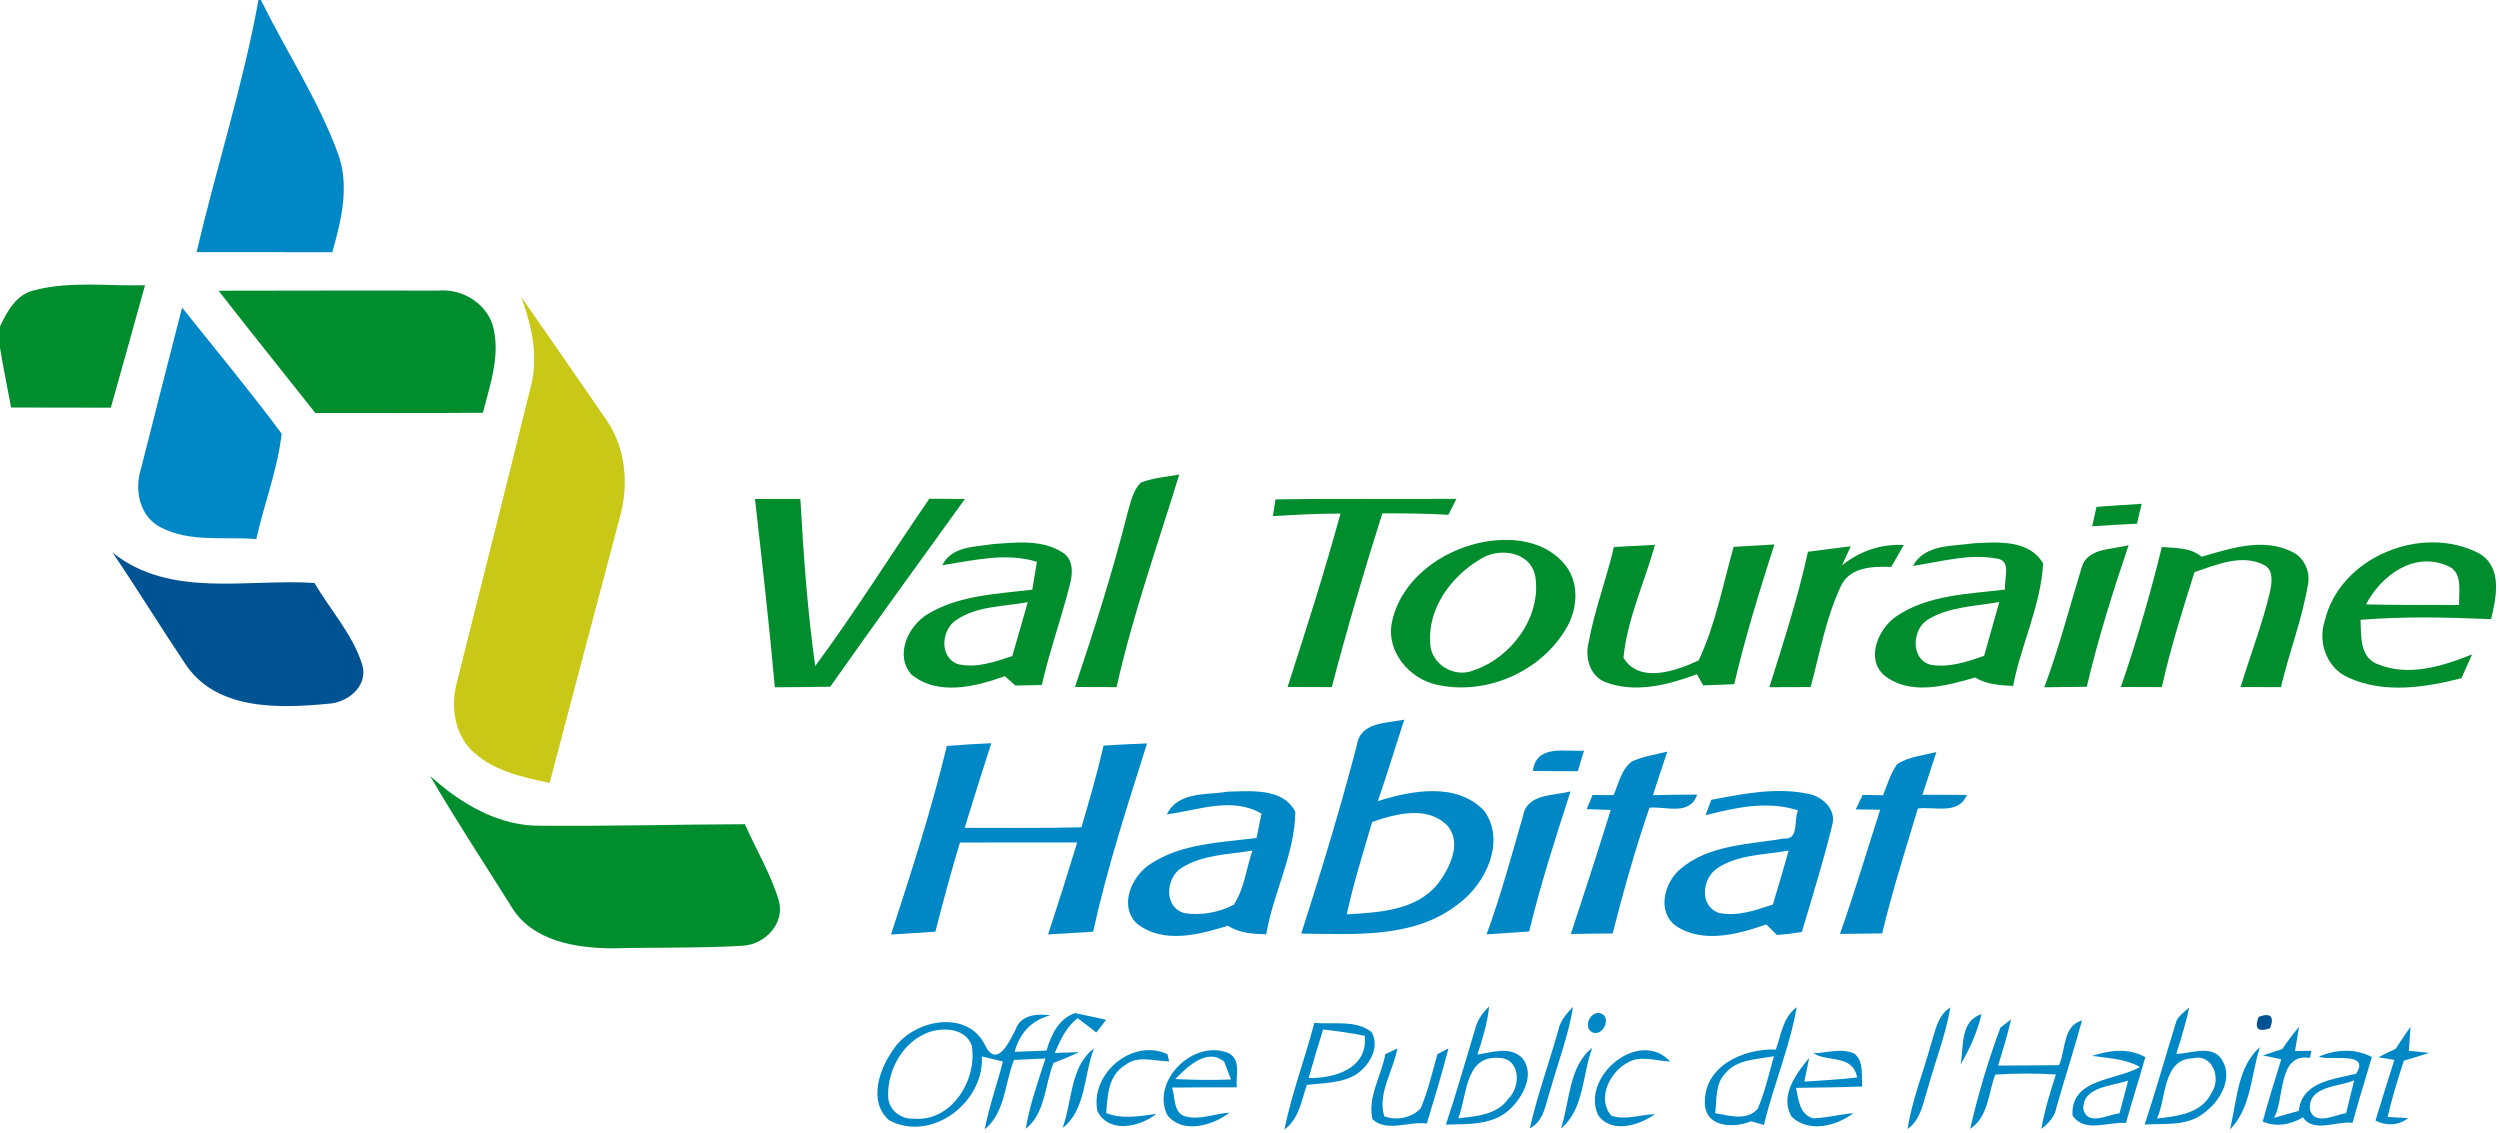<?xml version="1.0" encoding="UTF-8" ?>
<!DOCTYPE svg PUBLIC "-//W3C//DTD SVG 1.1//EN" "http://www.w3.org/Graphics/SVG/1.1/DTD/svg11.dtd">
<svg width="342pt" height="155pt" viewBox="0 0 342 155" version="1.1" xmlns="http://www.w3.org/2000/svg">
<g id="#0088c6ff">
<path fill="#0088c6" opacity="1.00" d=" M 35.36 0.00 L 35.69 0.00 C 39.11 6.94 43.42 13.48 46.14 20.75 C 47.90 25.24 46.72 30.05 45.46 34.50 C 39.27 34.50 33.08 34.50 26.89 34.49 C 29.59 22.97 33.25 11.64 35.36 0.00 Z" />
<path fill="#0088c6" opacity="1.00" d=" M 24.91 42.08 C 29.49 47.80 34.16 53.45 38.53 59.32 C 37.98 64.21 36.13 68.93 35.06 73.75 C 30.71 73.37 25.96 74.25 21.96 72.13 C 19.11 70.67 18.36 67.05 19.27 64.19 C 21.12 56.81 23.04 49.45 24.91 42.08 Z" />
<path fill="#0088c6" opacity="1.00" d=" M 185.63 101.89 C 186.09 98.75 189.73 98.94 192.10 98.45 C 190.90 102.16 189.76 105.90 188.49 109.59 C 193.16 108.13 199.27 106.96 203.05 110.93 C 206.01 115.07 203.27 120.85 199.59 123.59 C 193.52 128.45 185.30 127.77 178.01 127.72 C 180.75 119.17 183.37 110.58 185.63 101.89 M 187.71 112.44 C 186.49 116.64 185.16 120.80 184.24 125.08 C 188.65 124.83 193.83 124.58 196.80 120.78 C 198.36 118.64 200.01 115.32 198.02 112.96 C 195.26 110.15 190.98 111.33 187.71 112.44 Z" />
<path fill="#0088c6" opacity="1.00" d=" M 129.53 102.05 C 131.56 101.89 133.58 101.76 135.61 101.67 C 134.36 105.52 133.16 109.38 131.97 113.25 C 137.30 113.23 142.62 113.32 147.94 113.17 C 149.03 109.47 150.11 105.76 150.97 102.00 C 152.95 101.87 154.93 101.77 156.92 101.70 C 154.23 110.21 151.45 118.73 149.54 127.46 C 147.49 127.59 145.43 127.72 143.38 127.83 C 144.75 123.65 146.08 119.46 147.36 115.25 C 142.01 115.25 136.67 115.24 131.32 115.26 C 130.10 119.30 129.00 123.37 127.96 127.46 C 125.94 127.58 123.92 127.72 121.89 127.84 C 124.67 119.32 127.42 110.77 129.53 102.05 Z" />
<path fill="#0088c6" opacity="1.00" d=" M 209.69 105.46 C 210.20 101.78 214.02 102.87 216.69 102.69 C 216.41 103.63 216.12 104.56 215.84 105.50 C 213.79 105.50 211.73 105.49 209.69 105.46 Z" />
<path fill="#0088c6" opacity="1.00" d=" M 223.26 104.16 C 224.79 103.46 226.47 103.23 228.09 102.82 C 227.42 104.80 226.76 106.78 226.12 108.78 C 228.14 108.74 230.15 108.70 232.17 108.70 C 231.15 111.65 227.96 110.29 225.65 110.49 C 223.71 116.15 222.08 121.91 220.61 127.70 C 218.70 127.71 216.80 127.73 214.89 127.77 C 216.76 122.13 218.59 116.47 220.35 110.80 C 219.53 110.77 217.88 110.72 217.06 110.69 C 217.26 110.21 217.66 109.24 217.86 108.75 C 218.58 108.76 220.02 108.77 220.73 108.77 C 221.46 107.20 221.77 105.24 223.26 104.16 Z" />
<path fill="#0088c6" opacity="1.00" d=" M 259.50 104.57 C 261.08 103.48 263.08 103.37 264.90 102.87 C 264.26 104.83 263.62 106.78 262.99 108.73 C 265.02 108.73 267.04 108.72 269.08 108.75 C 267.88 111.53 264.70 110.29 262.36 110.61 C 260.66 116.28 258.85 121.92 257.48 127.69 C 255.55 127.71 253.63 127.73 251.71 127.76 C 253.69 122.15 255.38 116.43 257.21 110.77 C 256.38 110.76 254.71 110.73 253.87 110.72 C 254.11 110.23 254.57 109.24 254.81 108.74 C 255.51 108.75 256.90 108.78 257.60 108.79 C 258.17 107.36 258.62 105.86 259.50 104.57 Z" />
<path fill="#0088c6" opacity="1.00" d=" M 159.63 111.40 C 161.15 108.24 165.07 108.79 167.95 108.30 C 171.06 108.22 175.56 107.75 177.20 111.07 C 177.14 116.84 174.17 122.15 173.22 127.81 C 171.41 127.76 169.56 127.68 167.99 126.64 C 164.03 127.86 159.19 129.17 155.58 126.39 C 152.98 123.99 154.79 119.88 157.32 118.23 C 161.60 115.37 166.97 115.27 171.90 114.63 C 172.07 113.80 172.40 112.14 172.57 111.31 C 168.56 108.94 163.86 110.86 159.63 111.40 M 161.66 118.71 C 159.44 120.08 159.17 124.14 162.04 124.92 C 164.33 125.26 166.73 124.84 168.78 123.77 C 170.23 121.57 170.49 118.81 171.33 116.36 C 168.08 116.90 164.53 116.90 161.66 118.71 Z" />
<path fill="#0088c6" opacity="1.00" d=" M 234.11 109.41 C 238.51 108.59 243.07 107.64 247.52 108.63 C 249.36 109.02 251.24 110.79 250.66 112.83 C 249.46 117.76 247.94 122.63 246.49 127.50 C 245.36 127.68 244.22 127.82 243.09 127.91 C 242.72 127.54 241.99 126.82 241.63 126.46 C 237.77 127.81 233.03 129.10 229.33 126.71 C 226.59 124.79 227.66 120.70 229.91 118.85 C 233.82 115.54 239.25 115.53 244.05 114.71 C 246.17 114.89 245.36 112.09 245.97 110.86 C 241.79 109.51 237.44 110.47 233.32 111.52 C 233.58 110.81 233.85 110.11 234.11 109.41 M 234.86 118.82 C 232.86 120.22 232.46 123.84 235.04 124.86 C 237.60 125.44 240.13 124.53 242.53 123.74 C 243.27 121.28 244.00 118.82 244.69 116.35 C 241.39 116.98 237.73 116.85 234.86 118.82 Z" />
<path fill="#0088c6" opacity="1.00" d=" M 208.38 111.50 C 208.97 108.54 212.60 108.87 214.85 108.26 C 212.80 114.60 210.75 120.95 209.19 127.43 C 207.25 127.55 205.31 127.69 203.37 127.82 C 205.32 122.47 206.81 116.97 208.38 111.50 Z" />
<path fill="#0088c6" opacity="1.00" d=" M 138.94 140.82 C 139.65 138.79 141.89 138.66 143.69 138.89 C 141.10 139.56 139.49 141.34 138.80 143.89 C 139.89 143.85 142.07 143.76 143.16 143.72 C 143.82 141.56 144.77 139.40 147.06 138.59 C 148.48 138.91 149.91 139.17 151.32 139.51 C 150.99 139.95 150.31 140.82 149.97 141.25 C 149.13 140.57 148.28 139.92 147.41 139.28 C 145.86 140.50 145.05 142.28 144.29 144.04 C 145.12 144.01 146.79 143.96 147.63 143.94 C 146.47 144.47 145.30 144.96 144.11 145.42 C 142.93 148.43 143.02 152.27 140.32 154.43 C 140.87 151.13 142.00 147.98 143.02 144.80 C 141.58 144.87 140.15 144.93 138.71 145.00 C 137.45 148.17 137.53 152.18 134.71 154.50 C 135.31 151.34 136.41 148.32 137.20 145.21 C 136.48 145.04 135.04 144.69 134.32 144.52 C 134.66 150.82 127.42 156.34 121.62 153.25 C 118.67 150.62 120.35 146.07 122.35 143.37 C 125.14 139.39 132.56 138.02 134.86 143.19 C 136.47 146.11 138.14 142.39 138.94 140.82 M 127.14 141.18 C 123.62 142.38 121.40 146.28 121.50 149.90 C 121.47 151.74 123.17 153.14 124.95 153.03 C 130.15 153.54 133.72 147.74 132.94 143.06 C 132.14 140.69 129.17 140.51 127.14 141.18 Z" />
<path fill="#0088c6" opacity="1.00" d=" M 201.79 140.82 C 202.07 139.58 202.82 138.55 203.71 137.68 C 203.50 139.94 202.80 142.11 202.12 144.26 C 204.10 143.97 206.57 143.07 208.23 144.73 C 210.04 146.91 208.36 150.00 206.63 151.67 C 204.28 153.97 200.82 153.77 197.80 153.84 C 199.24 149.54 200.46 145.16 201.79 140.82 M 199.48 152.99 C 201.92 152.69 204.77 152.55 206.33 150.32 C 208.11 148.63 208.02 144.70 204.94 144.71 C 200.34 144.45 200.72 149.98 199.48 152.99 Z" />
<path fill="#0088c6" opacity="1.00" d=" M 213.19 140.90 C 213.44 139.61 214.32 138.64 215.20 137.73 C 214.57 141.61 213.15 145.29 212.10 149.05 C 211.43 150.93 211.30 153.34 209.28 154.35 C 210.32 149.80 211.92 145.39 213.19 140.90 Z" />
<path fill="#0088c6" opacity="1.00" d=" M 242.94 143.58 C 243.67 141.56 243.90 139.13 245.79 137.79 C 244.83 143.29 242.60 148.46 241.31 153.89 C 240.71 153.72 240.12 153.55 239.53 153.39 C 237.24 154.35 233.37 154.26 233.23 151.04 C 232.99 145.88 238.50 143.39 242.94 143.58 M 235.97 146.89 C 234.61 148.34 234.87 150.47 234.64 152.29 C 236.54 152.60 238.97 153.41 240.46 151.67 C 241.45 149.36 242.00 146.90 242.67 144.49 C 240.37 144.94 237.58 144.87 235.97 146.89 Z" />
<path fill="#0088c6" opacity="1.00" d=" M 264.14 142.93 C 264.74 141.08 265.02 138.93 266.81 137.81 C 266.16 141.62 264.72 145.23 263.70 148.96 C 263.07 150.91 262.77 153.16 260.96 154.45 C 261.57 150.49 263.08 146.76 264.14 142.93 Z" />
<path fill="#0088c6" opacity="1.00" d=" M 297.62 140.03 C 297.86 139.03 298.79 138.48 299.48 137.81 C 299.04 139.97 298.36 142.07 297.72 144.17 C 299.70 144.16 302.65 142.79 304.00 145.04 C 305.54 147.60 303.63 150.74 301.46 152.29 C 299.17 154.10 296.10 153.66 293.39 153.84 C 294.90 149.27 296.21 144.63 297.62 140.03 M 295.08 153.01 C 297.84 152.71 301.22 152.33 302.55 149.47 C 303.90 147.52 302.69 144.08 299.95 144.78 C 295.84 144.89 296.36 150.28 295.08 153.01 Z" />
<path fill="#0088c6" opacity="1.00" d=" M 218.03 141.30 C 216.46 140.82 217.42 138.29 218.89 138.60 C 220.46 139.04 219.46 141.58 218.03 141.30 Z" />
<path fill="#0088c6" opacity="1.00" d=" M 268.21 145.62 C 268.67 143.19 268.09 139.69 271.07 138.74 C 270.50 141.17 269.48 143.47 268.21 145.62 Z" />
<path fill="#0088c6" opacity="1.00" d=" M 175.71 154.52 C 176.71 149.56 178.53 144.82 179.80 139.93 C 182.38 140.17 185.41 139.48 187.62 141.17 C 188.79 143.18 187.43 145.58 185.76 146.82 C 183.73 148.22 181.12 148.13 178.77 148.42 C 178.05 150.58 177.69 153.07 175.71 154.52 M 181.00 140.83 C 180.32 143.04 179.65 145.25 179.02 147.47 C 182.60 147.55 187.17 146.15 186.69 141.69 C 184.80 141.32 182.90 141.04 181.00 140.83 Z" />
<path fill="#0088c6" opacity="1.00" d=" M 273.66 140.57 C 274.02 140.29 274.75 139.73 275.12 139.45 C 274.62 141.59 273.99 143.68 273.34 145.77 C 276.12 145.76 278.90 145.75 281.68 145.71 C 282.60 143.68 282.17 140.32 284.82 139.60 C 283.74 143.59 282.44 147.52 281.32 151.51 C 281.09 152.77 280.24 153.69 279.25 154.44 C 279.69 151.90 280.46 149.43 281.25 146.99 C 278.48 146.81 275.71 146.83 272.95 147.00 C 271.99 149.54 272.02 152.80 269.52 154.42 C 270.60 149.73 271.98 145.07 273.66 140.57 Z" />
<path fill="#0088c6" opacity="1.00" d=" M 312.21 143.51 C 312.93 142.46 313.69 141.44 314.51 140.46 C 314.37 141.29 314.10 142.95 313.96 143.78 C 314.52 143.77 315.64 143.76 316.20 143.75 L 316.00 144.72 C 311.55 144.00 312.56 150.41 311.08 152.92 C 312.22 152.61 313.35 152.29 314.48 151.96 C 314.89 147.96 319.26 147.65 322.31 146.89 C 324.33 143.74 318.73 145.18 317.21 144.55 C 319.53 143.55 322.19 143.39 324.47 144.60 C 323.60 147.60 322.64 150.58 321.83 153.61 C 319.62 153.31 316.52 155.04 315.04 152.85 C 313.34 153.87 311.40 154.22 309.54 153.43 C 310.31 150.56 311.21 147.74 312.08 144.91 C 311.45 144.78 310.20 144.51 309.57 144.38 C 310.44 144.08 311.32 143.79 312.21 143.51 M 316.01 151.86 C 316.71 154.03 319.41 152.48 320.95 152.29 C 321.22 151.17 321.78 148.92 322.05 147.79 C 319.97 148.69 315.62 148.54 316.01 151.86 Z" />
<path fill="#0088c6" opacity="1.00" d=" M 327.74 143.46 C 328.39 142.44 329.06 141.44 329.76 140.46 C 329.70 141.28 329.59 142.93 329.53 143.75 C 330.22 143.82 331.61 143.96 332.30 144.03 C 331.16 144.42 330.00 144.76 328.85 145.10 C 328.01 147.64 327.23 150.20 326.62 152.80 C 327.32 152.84 328.74 152.92 329.44 152.96 C 328.09 154.00 326.46 154.04 324.96 153.30 C 325.80 150.52 326.68 147.76 327.55 144.99 L 325.35 144.63 C 326.14 144.23 326.94 143.84 327.74 143.46 Z" />
<path fill="#0088c6" opacity="1.00" d=" M 150.15 152.06 C 149.02 146.98 154.87 141.95 159.70 144.21 L 159.94 145.19 C 157.91 145.19 155.63 144.30 153.89 145.73 C 151.60 147.11 151.51 149.91 151.33 152.27 C 153.56 153.14 155.90 152.70 158.18 152.38 C 155.95 154.18 151.74 155.10 150.15 152.06 Z" />
<path fill="#0088c6" opacity="1.00" d=" M 159.67 152.52 C 157.45 147.86 163.24 142.14 168.01 144.04 C 169.85 144.91 169.02 147.15 169.19 148.75 C 166.24 148.75 163.29 148.74 160.34 148.78 C 160.80 150.09 160.47 152.34 162.23 152.74 C 164.20 153.24 166.22 152.32 168.21 152.21 C 165.88 153.99 161.74 155.20 159.67 152.52 M 160.78 147.61 C 163.32 147.75 165.86 147.77 168.40 147.67 C 168.17 147.06 167.70 145.85 167.47 145.24 C 165.14 143.26 162.39 145.98 160.78 147.61 Z" />
<path fill="#0088c6" opacity="1.00" d=" M 189.51 144.21 C 189.93 144.01 190.75 143.62 191.16 143.43 C 190.61 146.49 188.42 149.58 189.36 152.70 C 191.02 153.35 193.13 152.92 194.35 151.63 C 195.36 149.23 195.94 146.69 196.64 144.20 C 197.01 144.00 197.77 143.60 198.15 143.41 C 197.27 146.87 196.22 150.28 195.19 153.70 C 192.79 153.36 189.67 154.93 187.76 153.11 C 187.03 150.11 189.00 147.15 189.51 144.21 Z" />
<path fill="#0088c6" opacity="1.00" d=" M 218.60 152.51 C 216.25 147.25 224.26 140.61 228.48 145.22 C 226.50 145.15 224.33 144.26 222.52 145.45 C 220.19 146.73 218.44 150.33 220.42 152.61 C 222.35 153.31 224.42 152.45 226.40 152.42 C 224.22 153.97 220.41 155.15 218.60 152.51 Z" />
<path fill="#0088c6" opacity="1.00" d=" M 248.06 144.09 C 249.89 144.05 251.95 143.30 253.72 144.16 C 255.02 145.30 254.60 147.11 254.76 148.63 C 251.74 148.77 248.71 148.75 245.69 148.82 C 246.04 150.40 246.15 152.45 248.04 152.99 C 249.90 152.91 251.72 152.47 253.57 152.26 C 251.22 154.05 247.49 155.01 245.12 152.79 C 243.38 149.96 245.75 146.83 247.50 144.71 C 247.33 145.53 247.00 147.15 246.83 147.97 C 249.24 147.78 251.66 147.70 254.06 147.39 C 253.41 144.20 250.16 145.35 248.06 144.09 Z" />
<path fill="#0088c6" opacity="1.00" d=" M 286.20 144.45 C 288.57 143.66 291.21 143.33 293.48 144.62 C 292.63 147.63 291.67 150.61 290.83 153.63 C 288.42 153.40 285.13 155.06 283.52 152.58 C 283.25 147.45 289.59 147.84 292.74 145.96 C 290.72 144.83 288.42 144.77 286.20 144.45 M 285.01 151.81 C 285.67 154.07 288.39 152.46 289.95 152.30 C 290.24 151.18 290.84 148.93 291.14 147.81 C 289.00 148.61 284.79 148.59 285.01 151.81 Z" />
<path fill="#0088c6" opacity="1.00" d=" M 145.36 154.30 C 146.68 150.72 146.40 145.83 149.66 143.43 C 148.26 146.98 148.59 151.85 145.36 154.30 Z" />
<path fill="#0088c6" opacity="1.00" d=" M 213.53 154.38 C 214.78 150.72 214.57 145.86 217.82 143.35 C 216.45 146.97 216.73 151.78 213.53 154.38 Z" />
<path fill="#0088c6" opacity="1.00" d=" M 305.05 154.52 C 306.02 150.72 306.03 145.97 309.16 143.24 C 307.93 146.99 307.98 151.61 305.05 154.52 Z" />
</g>
<g id="#008d2eff">
<path fill="#008d2e" opacity="1.00" d=" M 4.71 39.70 C 9.64 38.42 14.81 39.16 19.84 39.02 C 18.28 44.60 16.75 50.19 15.16 55.77 C 10.61 55.75 6.07 55.75 1.52 55.75 C 1.01 53.01 0.44 50.29 0.00 47.55 L 0.00 44.67 C 0.97 42.57 2.25 40.25 4.71 39.70 Z" />
<path fill="#008d2e" opacity="1.00" d=" M 29.90 39.77 C 39.93 39.75 49.95 39.74 59.98 39.75 C 63.16 39.48 66.40 41.38 67.40 44.47 C 68.53 48.50 67.05 52.59 66.06 56.47 C 58.42 56.53 50.78 56.49 43.14 56.50 C 38.73 50.92 34.27 45.38 29.90 39.77 Z" />
<path fill="#008d2e" opacity="1.00" d=" M 156.12 65.99 C 157.79 65.37 159.58 65.23 161.32 64.92 C 158.36 74.58 154.95 84.12 152.75 94.00 C 150.85 93.99 148.95 93.99 147.06 93.98 C 149.69 86.12 152.23 78.23 154.24 70.19 C 154.70 68.74 154.94 67.06 156.12 65.99 Z" />
<path fill="#008d2e" opacity="1.00" d=" M 103.28 68.26 C 105.35 68.25 107.42 68.25 109.49 68.25 C 109.91 75.89 110.46 83.53 111.52 91.12 C 117.02 83.69 121.89 75.83 127.13 68.23 C 128.75 68.24 130.38 68.25 132.00 68.26 C 125.84 76.81 119.64 85.32 113.58 93.94 C 111.05 93.99 108.53 94.00 106.00 94.02 C 105.22 85.42 104.26 76.84 103.28 68.26 Z" />
<path fill="#008d2e" opacity="1.00" d=" M 174.49 68.32 C 182.74 68.18 190.99 68.30 199.24 68.24 C 198.97 68.79 198.42 69.88 198.14 70.42 C 195.13 70.25 192.12 70.23 189.11 70.22 C 186.61 78.09 184.28 86.01 182.19 94.00 C 180.17 94.00 178.16 93.99 176.14 93.98 C 178.68 86.11 181.20 78.24 183.38 70.26 C 180.29 70.25 177.20 70.42 174.13 70.61 C 174.22 70.04 174.40 68.89 174.49 68.32 Z" />
<path fill="#008d2e" opacity="1.00" d=" M 286.80 69.34 C 288.86 69.19 290.92 69.04 292.98 68.92 C 292.82 69.60 292.50 70.96 292.34 71.64 C 290.29 71.75 288.25 71.85 286.21 71.99 C 286.36 71.33 286.65 70.00 286.80 69.34 Z" />
<path fill="#008d2e" opacity="1.00" d=" M 128.90 77.32 C 130.21 74.69 133.36 74.84 135.85 74.43 C 139.02 74.20 142.58 73.76 145.39 75.60 C 146.83 76.50 146.78 78.42 146.38 79.87 C 145.22 84.52 143.58 89.03 142.52 93.71 C 141.31 93.73 140.11 93.76 138.91 93.78 C 138.54 93.46 137.82 92.82 137.46 92.50 C 133.45 93.94 128.34 95.24 124.70 92.29 C 122.32 89.64 124.26 85.56 126.96 83.98 C 131.24 81.41 136.40 81.26 141.22 80.66 C 141.43 79.39 141.64 78.12 141.85 76.85 C 137.57 75.54 133.17 76.67 128.90 77.32 M 130.84 84.80 C 128.77 86.11 128.44 89.90 131.02 90.85 C 133.56 91.45 136.09 90.54 138.48 89.75 C 139.19 87.29 139.91 84.83 140.60 82.37 C 137.33 82.99 133.69 82.87 130.84 84.80 Z" />
<path fill="#008d2e" opacity="1.00" d=" M 201.37 74.52 C 205.55 73.32 210.85 73.51 213.90 77.03 C 216.03 79.39 215.89 83.00 214.43 85.66 C 211.04 91.80 203.40 95.21 196.56 93.67 C 192.79 92.87 189.61 89.11 190.41 85.15 C 191.49 79.80 196.31 75.95 201.37 74.52 M 202.40 76.56 C 198.49 78.90 195.31 83.24 195.65 87.97 C 195.69 90.83 198.92 92.78 201.51 91.73 C 206.66 90.05 210.80 84.54 210.06 79.05 C 209.56 75.42 205.04 74.77 202.40 76.56 Z" />
<path fill="#008d2e" opacity="1.00" d=" M 251.98 77.35 C 254.39 75.38 257.34 74.39 260.44 74.55 C 259.87 75.56 259.30 76.56 258.72 77.56 C 256.28 77.47 253.26 77.52 251.93 79.97 C 249.80 84.39 248.97 89.29 247.69 93.99 C 245.81 93.99 243.93 94.00 242.05 94.01 C 243.97 87.88 245.96 81.76 247.33 75.48 C 249.28 75.23 251.23 74.98 253.18 74.73 L 251.98 77.35 Z" />
<path fill="#008d2e" opacity="1.00" d=" M 261.69 77.41 C 263.34 74.43 267.05 74.75 269.94 74.33 C 273.23 74.16 277.56 73.76 279.50 77.08 C 279.18 82.86 276.48 88.19 275.39 93.84 C 273.60 93.73 271.77 93.66 270.21 92.68 C 266.20 93.82 261.27 95.25 257.69 92.32 C 255.20 90.02 256.99 85.99 259.39 84.33 C 263.74 81.36 269.24 81.27 274.29 80.65 C 274.12 79.13 275.31 76.56 272.98 76.39 C 269.20 75.72 265.41 76.88 261.69 77.41 M 263.70 84.78 C 261.60 86.09 261.33 90.06 263.99 90.91 C 266.54 91.41 269.05 90.54 271.43 89.72 C 272.11 87.26 272.82 84.81 273.51 82.35 C 270.21 82.96 266.63 82.96 263.70 84.78 Z" />
<path fill="#008d2e" opacity="1.00" d=" M 318.02 84.96 C 320.08 76.14 331.47 71.58 339.26 75.77 C 342.36 77.72 341.49 81.74 340.78 84.70 C 334.83 84.45 328.86 84.31 322.92 84.79 C 323.03 86.95 322.75 89.79 325.16 90.82 C 329.41 92.62 334.12 91.16 338.18 89.52 C 337.69 90.61 337.21 91.70 336.73 92.78 C 331.74 94.05 326.15 94.92 321.30 92.71 C 318.35 91.47 317.04 87.92 318.02 84.96 M 323.67 82.68 C 327.91 82.79 332.16 82.75 336.41 82.76 C 336.33 80.88 337.01 78.17 334.70 77.36 C 330.14 75.45 325.72 78.77 323.67 82.68 Z" />
<path fill="#008d2e" opacity="1.00" d=" M 217.32 87.91 C 218.12 83.46 219.77 79.23 220.78 74.83 C 222.65 74.74 224.53 74.64 226.40 74.53 C 224.98 79.68 222.61 84.62 222.09 89.97 C 224.23 93.59 229.35 91.77 232.38 90.34 C 234.68 85.44 235.69 80.01 237.16 74.81 C 239.02 74.71 240.88 74.60 242.74 74.48 C 240.71 80.80 238.75 87.13 237.24 93.60 C 235.82 93.66 234.41 93.71 233.00 93.76 C 232.78 93.38 232.35 92.62 232.14 92.23 C 228.20 93.70 223.74 94.86 219.65 93.33 C 217.50 92.50 216.80 89.99 217.32 87.91 Z" />
<path fill="#008d2e" opacity="1.00" d=" M 284.77 77.64 C 285.57 74.87 288.98 75.23 291.20 74.57 C 289.03 80.95 287.01 87.39 285.47 93.95 C 283.53 93.98 281.59 94.00 279.66 94.02 C 281.68 88.66 283.09 83.10 284.77 77.64 Z" />
<path fill="#008d2e" opacity="1.00" d=" M 290.14 93.98 C 292.30 87.69 294.16 81.29 295.74 74.83 C 297.61 74.98 299.64 74.88 301.18 76.16 C 305.11 75.03 309.53 73.52 313.47 75.45 C 315.21 76.20 316.12 78.24 315.71 80.06 C 314.90 84.80 313.13 89.32 312.03 94.00 C 310.19 94.00 308.34 93.99 306.51 93.99 C 307.84 89.60 309.53 85.32 310.56 80.84 C 310.78 79.67 311.04 78.05 309.81 77.33 C 306.72 75.70 303.24 77.26 300.21 78.26 C 298.57 83.46 296.92 88.67 295.74 94.00 C 293.87 93.99 292.00 93.99 290.14 93.98 Z" />
<path fill="#008d2e" opacity="1.00" d=" M 69.97 124.05 C 66.25 118.10 62.37 112.23 58.84 106.15 C 63.01 109.92 68.22 113.06 74.03 112.96 C 83.32 113.04 92.61 112.78 101.90 112.75 C 103.43 116.22 105.42 119.50 106.52 123.14 C 107.46 126.29 104.64 129.24 101.58 129.38 C 95.74 129.73 89.87 129.58 84.02 129.73 C 78.94 129.74 72.83 128.81 69.97 124.05 Z" />
</g>
<g id="#c9c816ff">
<path fill="#c9c816" opacity="1.00" d=" M 71.29 40.60 C 75.15 46.12 78.96 51.67 82.79 57.21 C 85.61 61.10 86.08 66.27 84.78 70.82 C 81.58 82.91 78.37 95.00 75.19 107.10 C 71.38 106.29 67.30 105.43 64.44 102.57 C 62.04 100.09 61.65 96.29 62.57 93.08 C 65.89 79.76 69.28 66.46 72.55 53.13 C 73.74 48.92 72.76 44.59 71.29 40.60 Z" />
</g>
<g id="#005393fe">
<path fill="#005393" opacity="1.00" d=" M 15.39 75.58 C 23.22 81.90 33.81 79.14 43.02 79.75 C 45.21 83.50 48.30 86.82 49.58 91.02 C 50.35 93.90 47.55 96.13 44.92 96.27 C 38.14 96.93 29.46 97.21 25.28 90.72 C 21.93 85.71 18.77 80.57 15.39 75.58 Z" />
<path fill="#005393" opacity="1.00" d=" M 308.98 139.10 C 310.63 138.51 311.15 139.03 310.55 140.66 C 308.89 141.24 308.37 140.72 308.98 139.10 Z" />
</g>
</svg>

